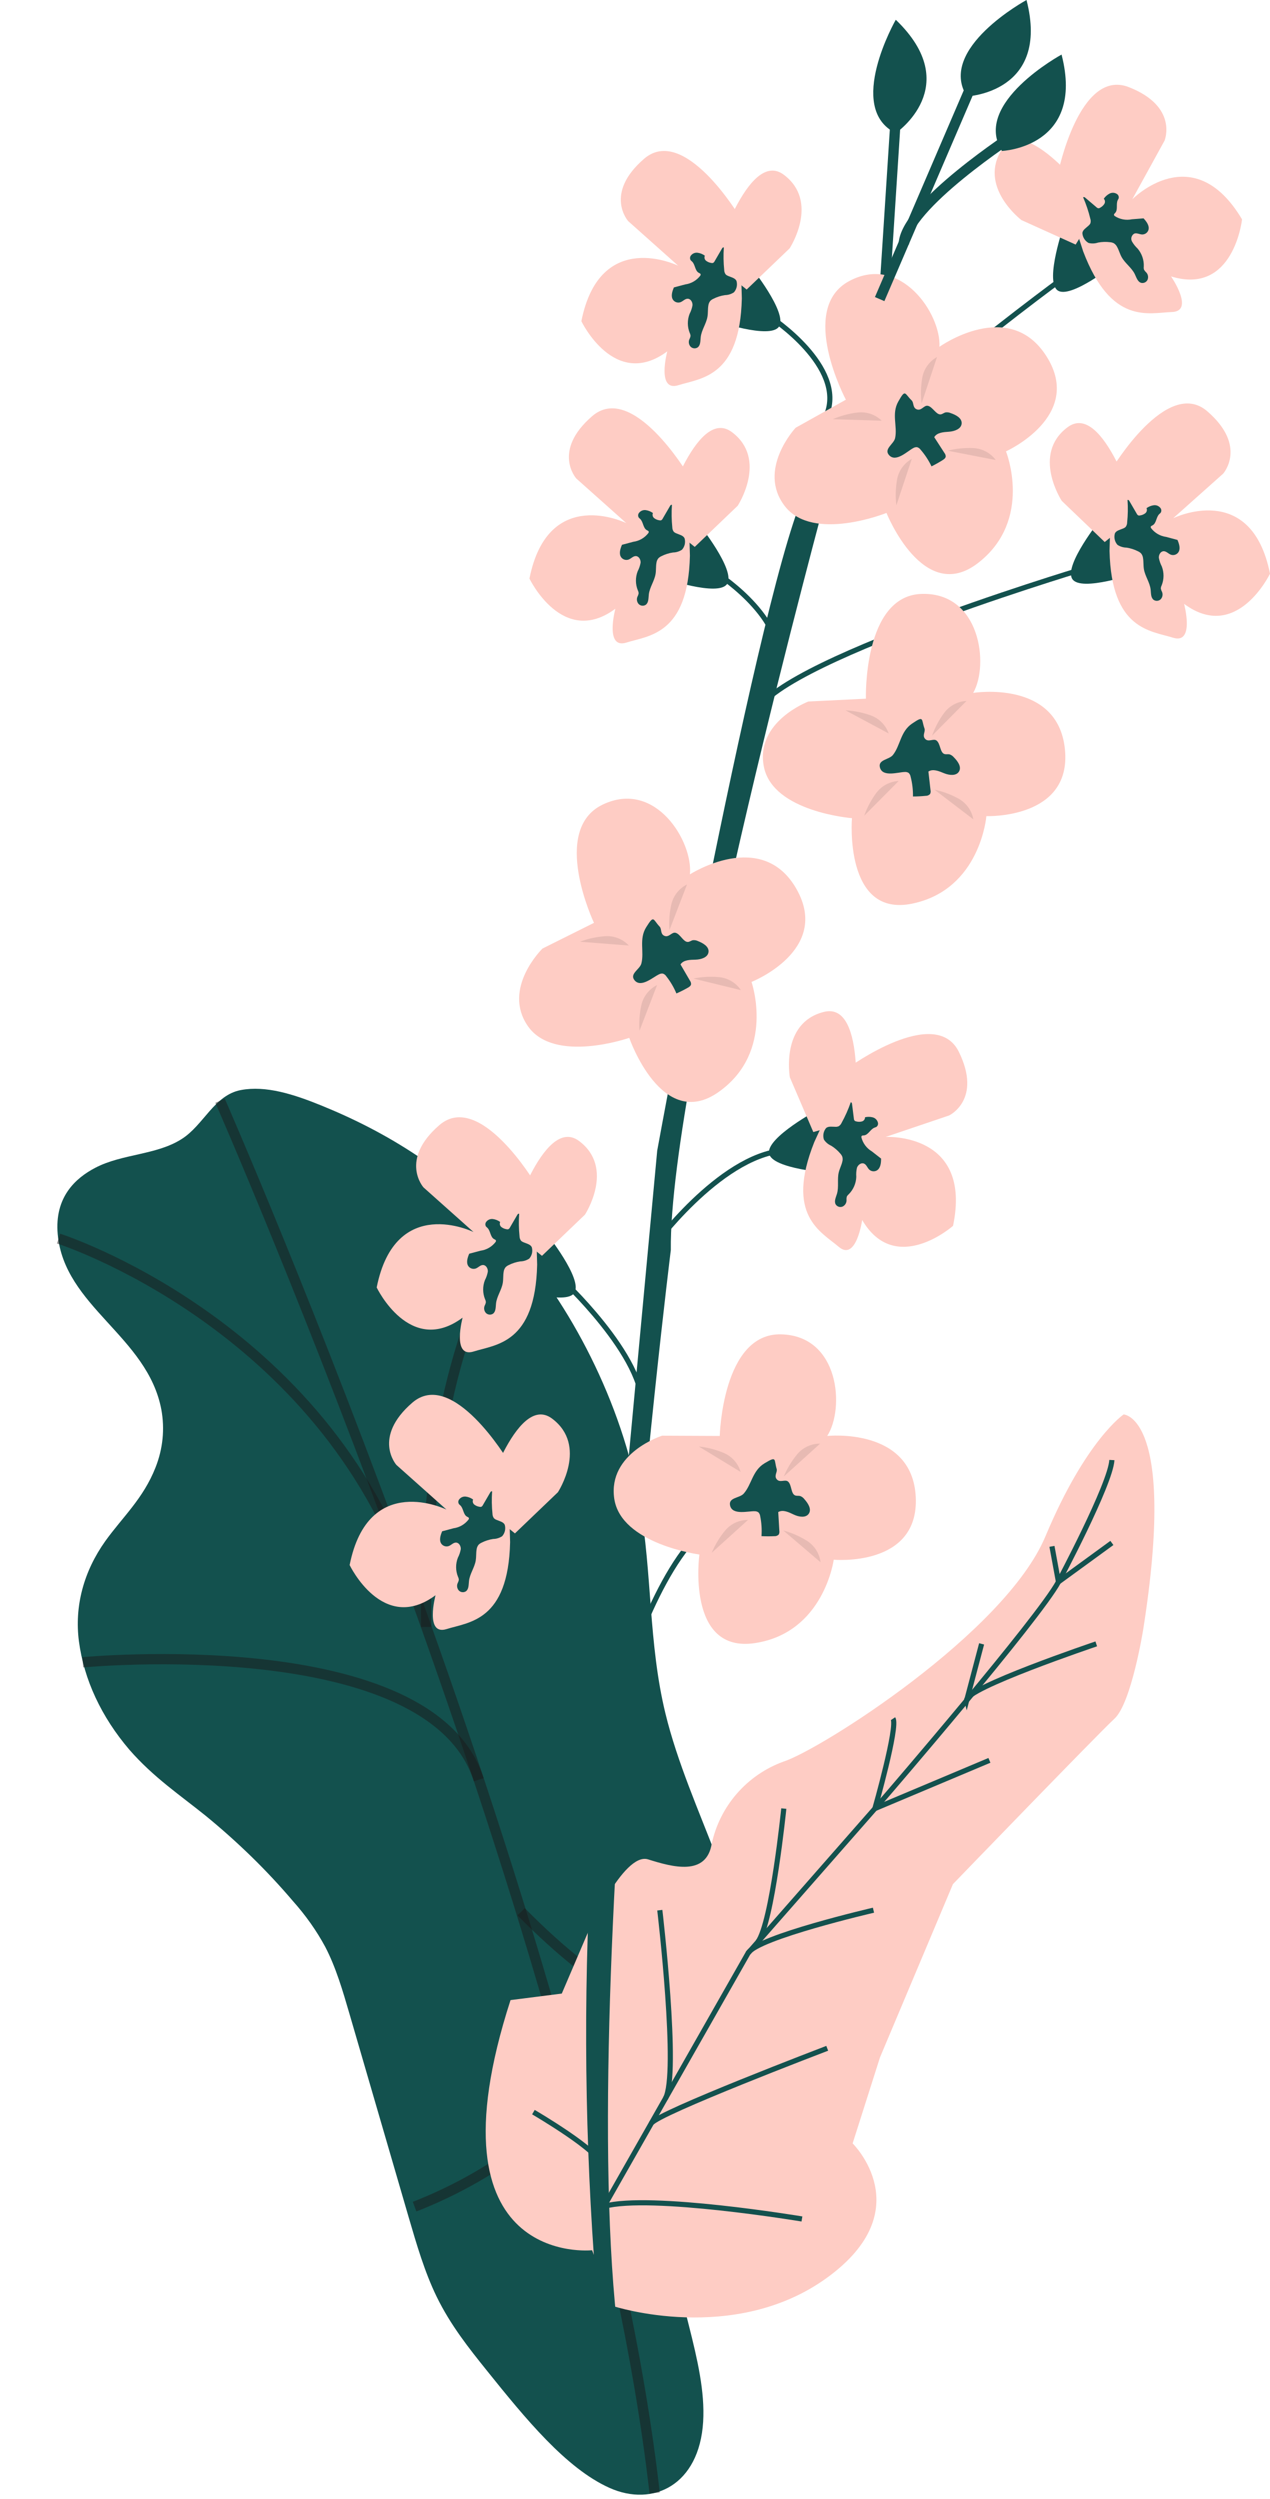 <svg width="247" height="486" viewBox="0 0 247 486" fill="none" xmlns="http://www.w3.org/2000/svg">
<path d="M18.543 227.102C14.681 229.111 10.586 232.812 11.223 240.02C12.483 254.104 28.671 259.843 31.377 274.116C32.07 277.918 31.683 281.762 30.242 285.402C27.869 291.438 23.824 295.046 20.49 299.693C16.257 305.629 14.47 312.392 15.345 319.168C16.328 326.642 19.699 333.886 25.179 340.3C29.843 345.642 34.989 349.088 39.979 353.107C46.269 358.254 51.939 363.793 56.921 369.659C59.446 372.483 61.57 375.488 63.256 378.623C65.323 382.588 66.658 387.141 67.952 391.597L79.49 431.231C81.03 436.509 82.593 441.869 84.932 446.67C87.63 452.198 91.183 456.657 94.668 460.998C102.184 470.355 110.086 480.039 118.536 483.834C126.985 487.628 136.012 483.292 136.755 470.975C137.462 459.257 130.797 445.557 130.476 433.312C129.969 414.022 144.853 407.64 145.581 388.934C146.273 370.989 134.032 352.284 129.409 333.189C126.099 319.53 126.859 306.058 124.43 292.339C120.936 272.552 110.909 253.639 99.381 240.674C87.853 227.708 74.99 220.063 62.439 214.971C57.124 212.814 51.699 211.064 46.827 211.993C41.641 212.983 39.595 218.837 35.319 221.523C30.418 224.646 23.745 224.378 18.543 227.102Z" fill="#13514E"/>
<path opacity="0.5" d="M42.806 214.077C42.806 214.077 115.406 379.468 127.316 484.821" stroke="#1A1A1A" stroke-width="2" stroke-miterlimit="10"/>
<path opacity="0.5" d="M11.393 240.878C11.393 240.878 62.77 257.254 80.177 308.809" stroke="#1A1A1A" stroke-width="2" stroke-miterlimit="10"/>
<path opacity="0.5" d="M16.097 323.281C16.097 323.281 83.815 316.784 93.113 346.117" stroke="#1A1A1A" stroke-width="2" stroke-miterlimit="10"/>
<path opacity="0.5" d="M99.361 240.301C99.361 240.301 82.139 263.431 82.899 316.404" stroke="#1A1A1A" stroke-width="2" stroke-miterlimit="10"/>
<path opacity="0.5" d="M145.362 389.309C145.362 389.309 133.051 403.941 101.355 371.795" stroke="#1A1A1A" stroke-width="2" stroke-miterlimit="10"/>
<path opacity="0.5" d="M80.63 429.136C80.63 429.136 114.389 416.685 109.451 399.263" stroke="#1A1A1A" stroke-width="2" stroke-miterlimit="10"/>
<path d="M115.152 437.618C115.152 437.618 82.42 441.165 99.293 388.97L109.262 387.703L114.138 376.301C114.138 376.301 121.233 360.085 126.047 361.606C130.861 363.126 137.372 364.9 138.424 358.565C139.209 354.946 140.896 351.584 143.33 348.793C145.765 346.002 148.866 343.872 152.345 342.603C159.493 340.322 195.472 317.538 203.326 298.779C211.181 280.019 218.529 275.079 218.529 275.079C218.529 275.079 228.917 275.375 222.329 316.97C222.329 316.97 220.049 331.201 216.755 334.241C213.461 337.282 185.336 366.42 185.336 366.42L171.148 400.118L165.827 416.841C165.827 416.841 179.002 429.763 160.886 442.939C142.77 456.114 119.354 448.513 119.354 448.513L115.152 437.618Z" fill="#FECCC4"/>
<path d="M116.667 430.524L145.484 379.849L172.16 349.444C172.16 349.444 202.058 314.731 205.859 307.637C205.859 307.637 215.994 288.629 216.247 283.944" stroke="#13514E" stroke-miterlimit="10"/>
<path d="M155.967 431.537C155.967 431.537 126.417 426.617 117.49 429.077" stroke="#13514E" stroke-miterlimit="10"/>
<path d="M103.744 410.76C103.744 410.76 117.17 418.615 116.668 420.895" stroke="#13514E" stroke-miterlimit="10"/>
<path d="M128.326 371.488C128.326 371.488 132.08 403.421 129.407 408.121" stroke="#13514E" stroke-miterlimit="10"/>
<path d="M160.885 398.345C160.885 398.345 127.791 410.963 126.657 412.956" stroke="#13514E" stroke-miterlimit="10"/>
<path d="M152.44 351.724C152.44 351.724 150.187 373.932 147.386 377.68" stroke="#13514E" stroke-miterlimit="10"/>
<path d="M169.881 371.488C169.881 371.488 147.253 376.738 145.484 379.849" stroke="#13514E" stroke-miterlimit="10"/>
<path d="M192.43 342.349L170.159 351.724C170.159 351.724 174.694 335.761 173.68 334.241" stroke="#13514E" stroke-miterlimit="10"/>
<path d="M213.208 319.695C213.208 319.695 187.382 328.414 188.006 330.694L190.911 319.695" stroke="#13514E" stroke-miterlimit="10"/>
<path d="M216.249 300.068L205.859 307.638L204.592 300.73" stroke="#13514E" stroke-miterlimit="10"/>
<path d="M127.82 223.77C127.82 223.77 149.863 102.91 157.845 93.409L160.885 95.689C160.885 95.689 130.087 208.906 130.467 243.112C130.467 243.112 108.943 416.17 123.006 469.379C123.006 469.379 124.779 479.172 119.838 480.312C112.217 425.394 112.054 369.698 119.353 314.736" fill="#13514E"/>
<path d="M126.824 242.773C126.824 242.773 139.746 224.91 152.288 223.77" stroke="#13514E" stroke-miterlimit="10"/>
<path d="M159.129 215.789C159.129 215.789 149.11 221.162 149.559 224.271C150.008 227.38 161.6 228.141 161.6 228.141L159.129 215.789Z" fill="#13514E"/>
<path d="M165.021 207.617C165.021 207.617 181.933 195.265 186.494 204.576C191.055 213.888 184.594 216.929 184.594 216.929L172.242 221.109C172.242 221.109 189.155 220.159 185.354 238.402C185.354 238.402 174.142 248.284 167.681 237.262C167.681 237.262 166.541 245.407 163.12 242.475C159.7 239.542 152.669 236.406 158.37 222.107L165.021 207.617Z" fill="#FECCC4"/>
<path d="M166.16 217.879C166.16 217.879 168.821 194.695 160.269 196.785C151.718 198.876 153.618 209.517 153.618 209.517L158.179 220.159L166.16 217.879Z" fill="#FECCC4"/>
<path d="M162.487 219.136C162.684 219.148 162.882 219.119 163.069 219.053C163.344 218.896 163.56 218.654 163.685 218.362C164.386 217.093 164.976 215.765 165.45 214.395C165.569 214.308 165.688 214.504 165.706 214.65L166.066 217.527C166.068 217.687 166.126 217.841 166.229 217.964C166.328 218.04 166.446 218.087 166.57 218.099C166.923 218.189 167.294 218.187 167.645 218.092C167.819 218.04 167.972 217.933 168.079 217.786C168.186 217.639 168.242 217.461 168.238 217.279C168.742 217.161 169.268 217.171 169.767 217.308C170.016 217.38 170.239 217.519 170.414 217.709C170.589 217.9 170.709 218.134 170.76 218.388C170.786 218.537 170.768 218.69 170.709 218.83C170.649 218.969 170.551 219.088 170.426 219.173C170.314 219.225 170.198 219.269 170.079 219.303C169.26 219.609 168.869 220.749 167.996 220.812C167.843 220.823 167.659 220.811 167.571 220.937C167.527 221.015 167.512 221.107 167.53 221.196C167.674 221.761 167.927 222.292 168.276 222.759C168.625 223.226 169.063 223.619 169.564 223.916L171.363 225.32C171.362 226.191 171.261 227.229 170.497 227.648C170.267 227.768 170.004 227.815 169.746 227.781C169.488 227.747 169.247 227.635 169.055 227.459C168.675 227.096 168.517 226.487 168.031 226.288C167.482 226.063 166.863 226.542 166.668 227.102C166.536 227.681 166.493 228.276 166.539 228.867C166.494 230.142 165.969 231.352 165.069 232.255C164.905 232.389 164.773 232.558 164.682 232.749C164.631 232.983 164.618 233.223 164.643 233.461C164.639 233.712 164.563 233.956 164.426 234.167C164.29 234.377 164.096 234.545 163.868 234.65C163.637 234.746 163.379 234.76 163.139 234.688C162.898 234.616 162.69 234.464 162.548 234.257C162.169 233.636 162.574 232.86 162.781 232.163C163.178 230.824 162.801 229.359 163.126 228.001C163.296 227.294 163.651 226.641 163.818 225.933C163.909 225.621 163.912 225.289 163.826 224.974C163.738 224.749 163.609 224.542 163.445 224.363C162.934 223.754 162.329 223.231 161.651 222.814C161.078 222.562 160.589 222.149 160.244 221.626C160.121 221.255 160.091 220.859 160.159 220.475C160.227 220.09 160.389 219.728 160.632 219.422C161.062 218.965 161.862 219.142 162.487 219.136Z" fill="#13514E"/>
<path d="M106.243 239.835C106.243 239.835 113.361 248.7 111.731 251.386C110.102 254.072 99.136 250.236 99.136 250.236L106.243 239.835Z" fill="#13514E"/>
<path d="M104.019 230.011C104.019 230.011 93.288 212.026 85.448 218.811C77.607 225.595 82.363 230.921 82.363 230.921L92.094 239.602C92.094 239.602 76.902 232.109 73.261 250.385C73.261 250.385 79.713 263.866 89.972 256.251C89.972 256.251 87.833 264.193 92.129 262.833C96.424 261.473 104.121 261.338 104.47 245.948L104.019 230.011Z" fill="#FECCC4"/>
<path d="M98.954 239.008C98.954 239.008 105.577 216.632 112.629 221.902C119.68 227.171 113.768 236.221 113.768 236.221L105.407 244.23L98.954 239.008Z" fill="#FECCC4"/>
<path d="M101.843 241.603C101.657 241.536 101.485 241.432 101.34 241.298C101.148 241.046 101.044 240.739 101.043 240.422C100.895 238.979 100.871 237.527 100.971 236.08C100.896 235.954 100.709 236.087 100.635 236.214L99.178 238.721C99.114 238.868 99 238.987 98.858 239.059C98.737 239.091 98.61 239.088 98.491 239.05C98.131 238.995 97.791 238.848 97.504 238.623C97.364 238.507 97.266 238.349 97.225 238.172C97.184 237.995 97.203 237.809 97.277 237.643C96.859 237.338 96.371 237.141 95.858 237.072C95.601 237.041 95.341 237.081 95.105 237.187C94.87 237.294 94.668 237.463 94.522 237.677C94.44 237.804 94.396 237.952 94.396 238.103C94.396 238.255 94.44 238.403 94.522 238.53C94.605 238.622 94.695 238.707 94.79 238.785C95.425 239.388 95.338 240.589 96.116 240.989C96.253 241.059 96.427 241.12 96.46 241.27C96.469 241.36 96.446 241.45 96.395 241.525C96.042 241.989 95.602 242.378 95.098 242.671C94.594 242.964 94.037 243.155 93.46 243.232L91.255 243.82C90.914 244.622 90.601 245.617 91.14 246.301C91.305 246.502 91.528 246.648 91.779 246.718C92.03 246.788 92.296 246.778 92.542 246.691C93.033 246.506 93.417 246.008 93.942 246.015C94.535 246.022 94.918 246.706 94.878 247.298C94.773 247.881 94.58 248.446 94.305 248.972C93.848 250.163 93.858 251.482 94.334 252.665C94.431 252.853 94.487 253.06 94.496 253.271C94.452 253.506 94.37 253.733 94.253 253.941C94.159 254.174 94.133 254.429 94.176 254.676C94.22 254.923 94.332 255.153 94.5 255.339C94.676 255.518 94.908 255.631 95.158 255.66C95.407 255.688 95.658 255.629 95.87 255.494C96.461 255.071 96.393 254.198 96.475 253.476C96.633 252.088 97.553 250.888 97.785 249.51C97.906 248.793 97.835 248.054 97.958 247.337C97.996 247.013 98.124 246.707 98.326 246.451C98.495 246.278 98.695 246.138 98.915 246.038C99.624 245.677 100.386 245.433 101.173 245.314C101.799 245.306 102.41 245.117 102.932 244.771C103.191 244.478 103.373 244.126 103.461 243.745C103.549 243.365 103.541 242.968 103.438 242.591C103.221 242.003 102.416 241.852 101.843 241.603Z" fill="#13514E"/>
<path d="M120.037 330.694C120.037 330.694 126.295 308.163 135.455 298.779" stroke="#13514E" stroke-miterlimit="10"/>
<path d="M139.982 279.259C139.982 279.259 140.489 259.242 151.891 259.496C163.293 259.749 164.306 273.938 160.886 279.259C160.886 279.259 177.463 277.485 178.106 291.167C178.749 304.85 162.151 303.329 162.151 303.329C162.151 303.329 160.252 317.518 146.823 319.545C133.394 321.572 136.022 302.316 136.022 302.316C136.022 302.316 120.726 300.289 119.459 291.421C118.192 282.553 128.786 279.203 128.786 279.203L139.982 279.259Z" fill="#FECCC4"/>
<path d="M154.618 290.813C154.931 290.953 155.302 290.853 155.633 290.942C155.962 291.068 156.248 291.286 156.456 291.57C157.151 292.353 157.883 293.47 157.318 294.352C156.74 295.255 155.362 295.017 154.394 294.558C153.426 294.099 152.282 293.522 151.357 294.063L151.574 297.713C151.617 297.961 151.573 298.217 151.45 298.437C151.338 298.548 151.204 298.634 151.056 298.688C150.908 298.742 150.749 298.763 150.592 298.75C149.762 298.79 148.931 298.788 148.101 298.744C148.192 297.449 148.108 296.147 147.851 294.875C147.822 294.593 147.701 294.329 147.508 294.123C147.299 293.972 147.046 293.894 146.789 293.901C145.54 293.839 142.439 294.735 141.994 292.798C141.626 291.196 143.852 291.37 144.643 290.474C146.206 288.703 146.325 286.006 148.683 284.584C151.163 283.091 150.494 283.82 151.049 285.663C151.238 286.29 150.511 286.955 151.038 287.649C151.653 288.46 152.687 287.621 153.271 288.136C153.995 288.773 153.805 290.447 154.618 290.813Z" fill="#13514E"/>
<path opacity="0.1" d="M159.501 280.754C158.653 280.75 157.815 280.932 157.045 281.288C156.276 281.645 155.595 282.166 155.05 282.815C153.97 284.12 153.091 285.579 152.44 287.143" fill="#1A1A1A"/>
<path opacity="0.1" d="M145.483 295.588C144.636 295.584 143.797 295.767 143.028 296.123C142.259 296.479 141.577 297 141.032 297.65C139.953 298.955 139.073 300.413 138.423 301.977" fill="#1A1A1A"/>
<path opacity="0.1" d="M144.047 286.257C143.809 285.443 143.396 284.692 142.835 284.056C142.274 283.42 141.58 282.916 140.802 282.579C139.243 281.917 137.594 281.49 135.91 281.313" fill="#1A1A1A"/>
<path opacity="0.1" d="M159.588 303.82C159.484 302.979 159.195 302.171 158.743 301.454C158.29 300.737 157.686 300.128 156.972 299.671C155.538 298.769 153.979 298.085 152.344 297.641" fill="#1A1A1A"/>
<path d="M115.521 179.473C115.521 179.473 106.949 161.378 117.24 156.463C127.531 151.549 134.834 163.757 134.179 170.048C134.179 170.048 148.176 160.991 154.919 172.914C161.662 184.836 146.162 190.963 146.162 190.963C146.162 190.963 150.864 204.484 139.792 212.348C128.719 220.212 122.382 201.839 122.382 201.839C122.382 201.839 107.815 206.926 102.686 199.582C97.556 192.238 105.503 184.471 105.503 184.471L115.521 179.473Z" fill="#FECCC4"/>
<path d="M133.795 183.187C134.137 183.171 134.423 182.914 134.759 182.845C135.109 182.809 135.462 182.874 135.775 183.034C136.749 183.419 137.907 184.087 137.8 185.129C137.691 186.195 136.354 186.604 135.283 186.631C134.212 186.657 132.931 186.659 132.349 187.559L134.189 190.718C134.339 190.921 134.415 191.169 134.404 191.42C134.353 191.732 134.054 191.931 133.779 192.087C133.057 192.497 132.314 192.87 131.553 193.204C131.051 192.007 130.389 190.884 129.585 189.864C129.433 189.625 129.206 189.444 128.94 189.347C128.685 189.307 128.425 189.351 128.198 189.474C127.055 189.981 124.692 192.179 123.421 190.65C122.371 189.386 124.435 188.539 124.737 187.382C125.334 185.096 124.224 182.635 125.689 180.303C127.228 177.852 126.96 178.805 128.287 180.2C128.738 180.674 128.389 181.595 129.172 181.977C130.087 182.424 130.632 181.209 131.385 181.404C132.319 181.647 132.904 183.227 133.795 183.187Z" fill="#13514E"/>
<path opacity="0.1" d="M133.617 172.007C132.859 172.385 132.192 172.926 131.666 173.591C131.14 174.256 130.767 175.028 130.573 175.854C130.199 177.505 130.071 179.204 130.196 180.893" fill="#1A1A1A"/>
<path opacity="0.1" d="M127.795 191.568C127.036 191.946 126.37 192.487 125.844 193.152C125.318 193.817 124.945 194.589 124.751 195.415C124.376 197.066 124.249 198.765 124.374 200.454" fill="#1A1A1A"/>
<path opacity="0.1" d="M122.304 183.886C121.725 183.267 121.017 182.783 120.23 182.468C119.442 182.154 118.596 182.017 117.749 182.066C116.059 182.178 114.395 182.541 112.812 183.142" fill="#1A1A1A"/>
<path opacity="0.1" d="M144.096 192.557C143.623 191.853 143.001 191.262 142.274 190.826C141.547 190.39 140.733 190.119 139.889 190.033C138.203 189.874 136.503 189.966 134.844 190.307" fill="#1A1A1A"/>
<path d="M110.084 249.614C110.084 249.614 128.24 266.814 124.351 276.218" stroke="#13514E" stroke-miterlimit="10"/>
<path d="M100.982 293.816C100.982 293.816 108.099 302.681 106.47 305.367C104.84 308.053 93.875 304.217 93.875 304.217L100.982 293.816Z" fill="#13514E"/>
<path d="M98.758 283.992C98.758 283.992 88.027 266.007 80.186 272.791C72.345 279.576 77.102 284.902 77.102 284.902L86.833 293.583C86.833 293.583 71.641 286.09 68 304.366C68 304.366 74.451 317.847 84.71 310.232C84.71 310.232 82.572 318.174 86.867 316.814C91.162 315.453 98.86 315.319 99.209 299.929L98.758 283.992Z" fill="#FECCC4"/>
<path d="M93.694 292.989C93.694 292.989 100.317 270.612 107.369 275.882C114.42 281.152 108.508 290.202 108.508 290.202L100.147 298.21L93.694 292.989Z" fill="#FECCC4"/>
<path d="M96.582 295.583C96.396 295.517 96.225 295.413 96.079 295.279C95.887 295.027 95.783 294.719 95.782 294.403C95.634 292.96 95.61 291.507 95.71 290.06C95.635 289.935 95.448 290.068 95.375 290.195L93.918 292.702C93.853 292.848 93.74 292.968 93.597 293.04C93.476 293.071 93.349 293.068 93.23 293.031C92.87 292.976 92.53 292.829 92.243 292.604C92.103 292.488 92.005 292.329 91.964 292.152C91.923 291.975 91.941 291.79 92.016 291.624C91.598 291.318 91.111 291.122 90.597 291.052C90.341 291.021 90.08 291.061 89.845 291.168C89.609 291.275 89.408 291.444 89.262 291.658C89.179 291.785 89.135 291.933 89.135 292.084C89.135 292.235 89.179 292.384 89.262 292.511C89.344 292.603 89.434 292.688 89.53 292.766C90.164 293.368 90.077 294.57 90.856 294.97C90.992 295.04 91.167 295.101 91.199 295.251C91.208 295.341 91.185 295.431 91.134 295.506C90.781 295.969 90.341 296.359 89.837 296.652C89.333 296.945 88.776 297.136 88.199 297.213L85.994 297.801C85.654 298.603 85.34 299.598 85.879 300.282C86.045 300.483 86.268 300.629 86.519 300.698C86.769 300.768 87.036 300.759 87.281 300.672C87.773 300.487 88.156 299.989 88.681 299.996C89.274 300.003 89.657 300.687 89.617 301.278C89.512 301.862 89.319 302.427 89.045 302.953C88.587 304.143 88.597 305.463 89.073 306.646C89.171 306.834 89.226 307.04 89.236 307.252C89.191 307.487 89.109 307.713 88.992 307.922C88.898 308.155 88.872 308.41 88.916 308.657C88.959 308.904 89.071 309.134 89.24 309.32C89.415 309.499 89.647 309.612 89.897 309.64C90.146 309.668 90.397 309.61 90.609 309.475C91.2 309.052 91.132 308.179 91.214 307.456C91.372 306.069 92.293 304.868 92.525 303.491C92.645 302.774 92.574 302.034 92.697 301.318C92.736 300.994 92.863 300.688 93.065 300.432C93.234 300.259 93.434 300.119 93.654 300.019C94.363 299.658 95.125 299.413 95.912 299.295C96.538 299.287 97.149 299.098 97.671 298.752C97.93 298.459 98.112 298.106 98.2 297.726C98.288 297.345 98.281 296.949 98.177 296.572C97.96 295.984 97.155 295.833 96.582 295.583Z" fill="#13514E"/>
<path d="M104.823 303.595C104.823 303.595 122.979 320.795 119.09 330.199" stroke="#13514E" stroke-miterlimit="10"/>
<path d="M135.954 101.967C135.954 101.967 143.072 110.832 141.442 113.518C139.812 116.204 128.847 112.367 128.847 112.367L135.954 101.967Z" fill="#13514E"/>
<path d="M133.73 92.142C133.73 92.142 122.999 74.157 115.158 80.942C107.317 87.726 112.074 93.052 112.074 93.052L121.805 101.733C121.805 101.733 106.612 94.241 102.972 112.516C102.972 112.516 109.423 125.997 119.682 118.382C119.682 118.382 117.544 126.324 121.839 124.964C126.134 123.604 133.832 123.469 134.181 108.079L133.73 92.142Z" fill="#FECCC4"/>
<path d="M128.666 101.139C128.666 101.139 135.289 78.763 142.34 84.033C149.392 89.302 143.479 98.352 143.479 98.352L135.118 106.361L128.666 101.139Z" fill="#FECCC4"/>
<path d="M131.554 103.734C131.368 103.667 131.197 103.564 131.051 103.43C130.859 103.178 130.755 102.87 130.755 102.553C130.607 101.111 130.583 99.658 130.683 98.211C130.607 98.085 130.421 98.219 130.347 98.346L128.89 100.853C128.826 100.999 128.712 101.118 128.569 101.191C128.449 101.222 128.322 101.219 128.203 101.181C127.842 101.127 127.502 100.98 127.216 100.755C127.076 100.639 126.977 100.48 126.936 100.303C126.895 100.126 126.914 99.94 126.989 99.775C126.571 99.469 126.083 99.273 125.57 99.203C125.313 99.172 125.053 99.212 124.817 99.319C124.582 99.425 124.38 99.595 124.234 99.808C124.152 99.935 124.108 100.083 124.108 100.235C124.108 100.386 124.152 100.534 124.234 100.661C124.316 100.753 124.406 100.839 124.502 100.917C125.137 101.519 125.05 102.721 125.828 103.121C125.965 103.191 126.139 103.251 126.171 103.401C126.181 103.491 126.158 103.582 126.107 103.656C125.754 104.12 125.313 104.51 124.809 104.803C124.306 105.096 123.749 105.286 123.171 105.364L120.967 105.951C120.626 106.753 120.313 107.748 120.852 108.432C121.017 108.634 121.24 108.779 121.491 108.849C121.742 108.919 122.008 108.91 122.253 108.823C122.745 108.638 123.129 108.14 123.654 108.146C124.247 108.154 124.629 108.837 124.59 109.429C124.484 110.013 124.291 110.578 124.017 111.104C123.56 112.294 123.57 113.613 124.045 114.796C124.143 114.984 124.198 115.191 124.208 115.403C124.163 115.638 124.081 115.864 123.965 116.073C123.871 116.305 123.844 116.56 123.888 116.807C123.932 117.054 124.044 117.284 124.212 117.471C124.388 117.65 124.62 117.763 124.869 117.791C125.119 117.819 125.37 117.761 125.581 117.625C126.173 117.202 126.104 116.33 126.187 115.607C126.345 114.219 127.265 113.019 127.497 111.642C127.618 110.924 127.547 110.185 127.67 109.468C127.708 109.145 127.835 108.838 128.038 108.583C128.207 108.409 128.406 108.269 128.627 108.169C129.336 107.808 130.098 107.564 130.884 107.446C131.511 107.437 132.122 107.249 132.644 106.902C132.902 106.61 133.084 106.257 133.173 105.877C133.261 105.496 133.253 105.1 133.15 104.723C132.932 104.135 132.127 103.984 131.554 103.734Z" fill="#13514E"/>
<path d="M139.795 111.745C139.795 111.745 154.536 121.377 150.647 130.781" stroke="#13514E" stroke-miterlimit="10"/>
<path d="M146.05 51.915C146.05 51.915 153.168 60.78 151.538 63.466C149.908 66.152 138.943 62.316 138.943 62.316L146.05 51.915Z" fill="#13514E"/>
<path d="M143.826 42.09C143.826 42.09 133.095 24.105 125.254 30.89C117.414 37.674 122.17 43 122.17 43L131.901 51.681C131.901 51.681 116.709 44.189 113.068 62.464C113.068 62.464 119.52 75.945 129.778 68.33C129.778 68.33 127.64 76.272 131.935 74.912C136.231 73.552 143.928 73.417 144.277 58.027L143.826 42.09Z" fill="#FECCC4"/>
<path d="M138.762 51.087C138.762 51.087 145.385 28.711 152.437 33.981C159.489 39.25 153.576 48.3 153.576 48.3L145.215 56.309L138.762 51.087Z" fill="#FECCC4"/>
<path d="M141.651 53.682C141.464 53.615 141.293 53.512 141.147 53.378C140.955 53.126 140.851 52.818 140.851 52.501C140.703 51.058 140.679 49.606 140.779 48.159C140.703 48.033 140.517 48.166 140.443 48.293L138.986 50.8C138.921 50.947 138.808 51.066 138.665 51.139C138.544 51.17 138.417 51.167 138.298 51.129C137.938 51.075 137.598 50.928 137.312 50.703C137.172 50.587 137.073 50.428 137.032 50.251C136.991 50.074 137.01 49.888 137.085 49.722C136.666 49.417 136.179 49.22 135.666 49.151C135.409 49.12 135.149 49.16 134.913 49.267C134.677 49.373 134.476 49.543 134.33 49.756C134.248 49.883 134.204 50.031 134.204 50.183C134.204 50.334 134.248 50.482 134.33 50.609C134.412 50.701 134.502 50.786 134.598 50.864C135.233 51.467 135.146 52.669 135.924 53.068C136.061 53.139 136.235 53.199 136.267 53.349C136.277 53.439 136.254 53.529 136.203 53.604C135.85 54.068 135.409 54.458 134.905 54.751C134.402 55.044 133.845 55.234 133.267 55.312L131.063 55.899C130.722 56.701 130.409 57.696 130.948 58.38C131.113 58.581 131.336 58.727 131.587 58.797C131.838 58.867 132.104 58.858 132.349 58.771C132.841 58.586 133.225 58.087 133.75 58.094C134.343 58.102 134.725 58.785 134.685 59.377C134.58 59.961 134.387 60.525 134.113 61.052C133.656 62.242 133.666 63.561 134.141 64.744C134.239 64.932 134.294 65.139 134.304 65.35C134.259 65.585 134.177 65.812 134.061 66.02C133.967 66.253 133.94 66.508 133.984 66.755C134.028 67.002 134.14 67.232 134.308 67.418C134.484 67.597 134.716 67.711 134.965 67.739C135.214 67.767 135.466 67.709 135.677 67.573C136.269 67.15 136.2 66.278 136.283 65.555C136.441 64.167 137.361 62.967 137.593 61.59C137.714 60.872 137.643 60.133 137.765 59.416C137.804 59.093 137.931 58.786 138.134 58.531C138.302 58.357 138.502 58.217 138.723 58.117C139.431 57.756 140.194 57.512 140.98 57.393C141.607 57.385 142.218 57.197 142.74 56.85C142.998 56.557 143.18 56.205 143.269 55.824C143.357 55.444 143.349 55.047 143.246 54.671C143.028 54.082 142.223 53.931 141.651 53.682Z" fill="#13514E"/>
<path d="M149.891 61.693C149.891 61.693 164.632 71.325 160.743 80.729" stroke="#13514E" stroke-miterlimit="10"/>
<path d="M214.019 101.019C214.019 101.019 206.901 109.884 208.53 112.57C210.16 115.256 221.125 111.42 221.125 111.42L214.019 101.019Z" fill="#13514E"/>
<path d="M216.242 91.194C216.242 91.194 226.973 73.209 234.814 79.994C242.654 86.778 237.898 92.105 237.898 92.105L228.167 100.785C228.167 100.785 243.359 93.293 247 111.568C247 111.568 240.549 125.049 230.29 117.434C230.29 117.434 232.428 125.376 228.133 124.016C223.837 122.656 216.14 122.521 215.791 107.131L216.242 91.194Z" fill="#FECCC4"/>
<path d="M221.306 100.191C221.306 100.191 214.683 77.815 207.631 83.085C200.58 88.355 206.493 97.404 206.493 97.404L214.854 105.413L221.306 100.191Z" fill="#FECCC4"/>
<path d="M218.418 102.786C218.605 102.719 218.776 102.616 218.921 102.482C219.113 102.23 219.217 101.922 219.218 101.605C219.366 100.163 219.39 98.71 219.29 97.263C219.365 97.137 219.552 97.271 219.626 97.398L221.083 99.905C221.148 100.051 221.261 100.171 221.403 100.243C221.524 100.274 221.652 100.271 221.771 100.233C222.131 100.179 222.471 100.032 222.757 99.807C222.897 99.691 222.995 99.532 223.036 99.355C223.077 99.178 223.059 98.992 222.984 98.827C223.402 98.521 223.89 98.325 224.403 98.255C224.66 98.224 224.92 98.264 225.156 98.371C225.391 98.478 225.593 98.647 225.739 98.86C225.821 98.987 225.865 99.135 225.865 99.287C225.865 99.438 225.821 99.586 225.739 99.713C225.657 99.805 225.567 99.891 225.471 99.969C224.836 100.571 224.923 101.773 224.145 102.173C224.008 102.243 223.834 102.303 223.802 102.454C223.792 102.543 223.815 102.634 223.866 102.708C224.219 103.172 224.66 103.562 225.164 103.855C225.667 104.148 226.224 104.338 226.802 104.416L229.006 105.004C229.347 105.805 229.66 106.8 229.121 107.485C228.956 107.686 228.733 107.831 228.482 107.901C228.231 107.971 227.965 107.962 227.719 107.875C227.228 107.69 226.845 107.192 226.319 107.198C225.726 107.206 225.343 107.889 225.383 108.481C225.489 109.065 225.682 109.63 225.956 110.156C226.413 111.346 226.403 112.665 225.928 113.848C225.83 114.036 225.774 114.243 225.765 114.455C225.809 114.69 225.892 114.916 226.008 115.125C226.102 115.358 226.129 115.612 226.085 115.859C226.041 116.106 225.929 116.336 225.761 116.523C225.585 116.702 225.353 116.815 225.104 116.843C224.855 116.871 224.603 116.813 224.392 116.677C223.8 116.255 223.869 115.382 223.786 114.659C223.628 113.271 222.708 112.071 222.476 110.694C222.355 109.977 222.426 109.237 222.304 108.52C222.265 108.197 222.137 107.89 221.935 107.635C221.766 107.461 221.566 107.321 221.346 107.221C220.637 106.86 219.875 106.616 219.089 106.498C218.462 106.489 217.851 106.301 217.329 105.955C217.07 105.662 216.889 105.309 216.801 104.929C216.712 104.548 216.72 104.152 216.823 103.775C217.04 103.187 217.846 103.036 218.418 102.786Z" fill="#13514E"/>
<path d="M210.177 110.798C210.177 110.798 143.187 130.994 147.077 140.398" stroke="#13514E" stroke-miterlimit="10"/>
<path d="M168.405 135.878C168.405 135.878 167.833 115.864 179.232 115.502C190.631 115.141 192.408 129.255 189.279 134.752C189.279 134.752 205.736 132.088 207.115 145.716C208.494 159.344 191.839 158.72 191.839 158.72C191.839 158.72 190.707 172.99 177.407 175.738C164.107 178.486 165.693 159.115 165.693 159.115C165.693 159.115 150.31 157.915 148.567 149.128C146.824 140.341 157.223 136.426 157.223 136.426L168.405 135.878Z" fill="#FECCC4"/>
<path d="M183.644 146.627C183.963 146.751 184.329 146.631 184.664 146.702C184.999 146.81 185.296 147.012 185.519 147.284C186.255 148.028 187.047 149.105 186.53 150.016C186.002 150.948 184.613 150.786 183.621 150.379C182.63 149.973 181.457 149.459 180.562 150.049L180.976 153.682C181.032 153.927 181.002 154.185 180.891 154.411C180.785 154.528 180.655 154.621 180.51 154.683C180.365 154.745 180.208 154.775 180.05 154.77C179.224 154.854 178.394 154.897 177.563 154.898C177.584 153.6 177.43 152.305 177.105 151.048C177.06 150.768 176.926 150.511 176.721 150.315C176.505 150.176 176.248 150.112 175.991 150.133C174.741 150.138 171.693 151.2 171.145 149.29C170.691 147.71 172.922 147.764 173.664 146.826C175.129 144.973 175.103 142.274 177.381 140.728C179.777 139.102 179.148 139.867 179.802 141.678C180.024 142.293 179.334 142.996 179.898 143.661C180.555 144.438 181.543 143.544 182.154 144.026C182.911 144.624 182.812 146.306 183.644 146.627Z" fill="#13514E"/>
<path opacity="0.1" d="M187.976 136.32C187.13 136.361 186.302 136.588 185.553 136.986C184.804 137.383 184.152 137.94 183.643 138.618C182.635 139.979 181.836 141.483 181.271 143.08" fill="#1A1A1A"/>
<path opacity="0.1" d="M174.78 151.888C173.933 151.929 173.106 152.156 172.357 152.553C171.608 152.951 170.955 153.508 170.446 154.186C169.439 155.547 168.639 157.051 168.074 158.647" fill="#1A1A1A"/>
<path opacity="0.1" d="M172.842 142.647C172.56 141.847 172.106 141.119 171.512 140.514C170.918 139.91 170.198 139.444 169.403 139.149C167.81 138.572 166.141 138.235 164.449 138.148" fill="#1A1A1A"/>
<path opacity="0.1" d="M189.307 159.348C189.157 158.513 188.825 157.722 188.335 157.031C187.845 156.339 187.208 155.764 186.47 155.346C184.99 154.522 183.396 153.923 181.74 153.567" fill="#1A1A1A"/>
<path d="M171.084 71.211C171.147 70.478 174.216 22.844 174.216 22.844" stroke="#13514E" stroke-width="2" stroke-miterlimit="10"/>
<path d="M206.95 43.701C206.95 43.701 203.192 54.431 205.623 56.421C208.054 58.41 217.115 51.141 217.115 51.141L206.95 43.701Z" fill="#13514E"/>
<path d="M205.774 33.697C205.774 33.697 209.901 13.164 219.554 16.95C229.207 20.735 226.497 27.341 226.497 27.341L220.213 38.767C220.213 38.767 232.042 26.642 241.563 42.661C241.563 42.661 239.97 57.521 227.761 53.759C227.761 53.759 232.422 60.535 227.919 60.683C223.416 60.831 216.114 63.269 210.658 48.874L205.774 33.697Z" fill="#FECCC4"/>
<path d="M213.547 40.493C213.547 40.493 199.848 21.601 194.954 28.919C190.061 36.237 198.651 42.8 198.651 42.8L209.202 47.566L213.547 40.493Z" fill="#FECCC4"/>
<path d="M211.687 43.902C211.84 43.776 211.967 43.622 212.06 43.447C212.157 43.145 212.153 42.821 212.048 42.522C211.707 41.112 211.246 39.734 210.669 38.404C210.699 38.26 210.919 38.324 211.03 38.419L213.24 40.297C213.349 40.414 213.496 40.489 213.655 40.509C213.779 40.498 213.898 40.453 213.997 40.378C214.319 40.207 214.59 39.955 214.786 39.647C214.879 39.491 214.919 39.309 214.898 39.128C214.878 38.947 214.799 38.779 214.673 38.647C214.965 38.22 215.36 37.872 215.82 37.636C216.052 37.521 216.311 37.472 216.569 37.494C216.826 37.516 217.073 37.609 217.282 37.761C217.402 37.854 217.492 37.979 217.543 38.121C217.593 38.264 217.601 38.418 217.566 38.566C217.519 38.68 217.463 38.79 217.398 38.896C217 39.675 217.482 40.779 216.882 41.416C216.776 41.527 216.632 41.642 216.652 41.795C216.673 41.883 216.724 41.96 216.797 42.013C217.285 42.333 217.83 42.554 218.403 42.662C218.975 42.771 219.564 42.765 220.134 42.645L222.409 42.465C222.997 43.108 223.624 43.941 223.343 44.766C223.255 45.011 223.093 45.223 222.879 45.372C222.666 45.522 222.412 45.601 222.152 45.601C221.626 45.59 221.099 45.248 220.606 45.43C220.348 45.575 220.155 45.814 220.071 46.098C219.986 46.382 220.014 46.688 220.151 46.951C220.445 47.466 220.815 47.934 221.249 48.339C222.077 49.309 222.506 50.556 222.452 51.83C222.423 52.04 222.439 52.254 222.501 52.456C222.621 52.663 222.774 52.849 222.953 53.007C223.12 53.195 223.229 53.426 223.27 53.674C223.312 53.922 223.282 54.176 223.186 54.408C223.08 54.635 222.899 54.819 222.673 54.928C222.447 55.038 222.191 55.067 221.946 55.01C221.248 54.808 221.021 53.962 220.703 53.308C220.092 52.052 218.825 51.227 218.147 50.006C217.794 49.37 217.615 48.649 217.26 48.014C217.116 47.722 216.894 47.475 216.618 47.302C216.401 47.195 216.166 47.129 215.925 47.108C215.136 47.004 214.336 47.027 213.555 47.178C212.962 47.379 212.323 47.404 211.715 47.252C211.374 47.062 211.085 46.79 210.875 46.461C210.665 46.131 210.54 45.755 210.512 45.365C210.521 44.738 211.23 44.328 211.687 43.902Z" fill="#13514E"/>
<path d="M206.586 54.201C206.586 54.201 150.15 95.559 156.95 103.13" stroke="#13514E" stroke-miterlimit="10"/>
<path d="M164.512 77.731C164.512 77.731 155.104 60.055 165.155 54.666C175.206 49.276 183.07 61.13 182.71 67.446C182.71 67.446 196.269 57.745 203.56 69.34C210.852 80.936 195.655 87.778 195.655 87.778C195.655 87.778 200.983 101.065 190.29 109.437C179.596 117.809 172.408 99.752 172.408 99.752C172.408 99.752 158.095 105.514 152.628 98.417C147.162 91.32 154.738 83.191 154.738 83.191L164.512 77.731Z" fill="#FECCC4"/>
<path d="M182.939 80.588C183.281 80.556 183.554 80.287 183.886 80.202C184.234 80.149 184.59 80.198 184.911 80.343C185.901 80.682 187.089 81.295 187.031 82.341C186.972 83.411 185.656 83.882 184.587 83.959C183.518 84.035 182.238 84.096 181.699 85.022L183.684 88.093C183.844 88.288 183.931 88.532 183.932 88.784C183.895 89.097 183.606 89.311 183.339 89.479C182.636 89.922 181.911 90.329 181.167 90.699C180.609 89.527 179.896 88.436 179.046 87.454C178.882 87.223 178.647 87.053 178.377 86.968C178.121 86.94 177.863 86.996 177.642 87.129C176.524 87.689 174.266 89.995 172.926 88.527C171.817 87.314 173.84 86.371 174.088 85.201C174.577 82.89 173.354 80.483 174.708 78.086C176.131 75.565 175.908 76.529 177.298 77.861C177.771 78.314 177.465 79.25 178.265 79.595C179.2 79.999 179.688 78.76 180.449 78.92C181.393 79.119 182.051 80.669 182.939 80.588Z" fill="#13514E"/>
<path opacity="0.1" d="M182.24 69.429C181.5 69.842 180.859 70.413 180.365 71.102C179.871 71.79 179.534 72.58 179.379 73.413C179.082 75.081 179.033 76.783 179.237 78.465" fill="#1A1A1A"/>
<path opacity="0.1" d="M177.335 89.24C176.595 89.653 175.955 90.225 175.461 90.913C174.966 91.602 174.63 92.391 174.474 93.224C174.177 94.892 174.129 96.594 174.332 98.276" fill="#1A1A1A"/>
<path opacity="0.1" d="M171.493 81.823C170.886 81.231 170.156 80.781 169.355 80.503C168.554 80.226 167.701 80.128 166.858 80.218C165.175 80.408 163.53 80.848 161.976 81.522" fill="#1A1A1A"/>
<path opacity="0.1" d="M193.665 89.467C193.16 88.786 192.511 88.225 191.765 87.823C191.018 87.421 190.192 87.189 189.346 87.142C187.654 87.062 185.96 87.234 184.318 87.651" fill="#1A1A1A"/>
<path d="M174.217 3.841C174.217 3.841 164.364 21.07 174.217 25.884C174.217 25.884 187.674 16.763 174.217 3.841Z" fill="#13514E"/>
<path d="M199.645 0C199.645 0 182.201 9.469 188.048 18.746C188.048 18.746 204.291 18.069 199.645 0Z" fill="#13514E"/>
<path d="M206.461 10.614C206.461 10.614 189.017 20.083 194.864 29.36C194.864 29.36 211.107 28.683 206.461 10.614Z" fill="#13514E"/>
<path d="M188.992 16.483L171.084 58.167" stroke="#13514E" stroke-width="2" stroke-miterlimit="10"/>
<path d="M197.751 25.884C197.751 25.884 175.764 40.11 175.776 47.566" stroke="#13514E" stroke-width="2" stroke-miterlimit="10"/>
</svg>
